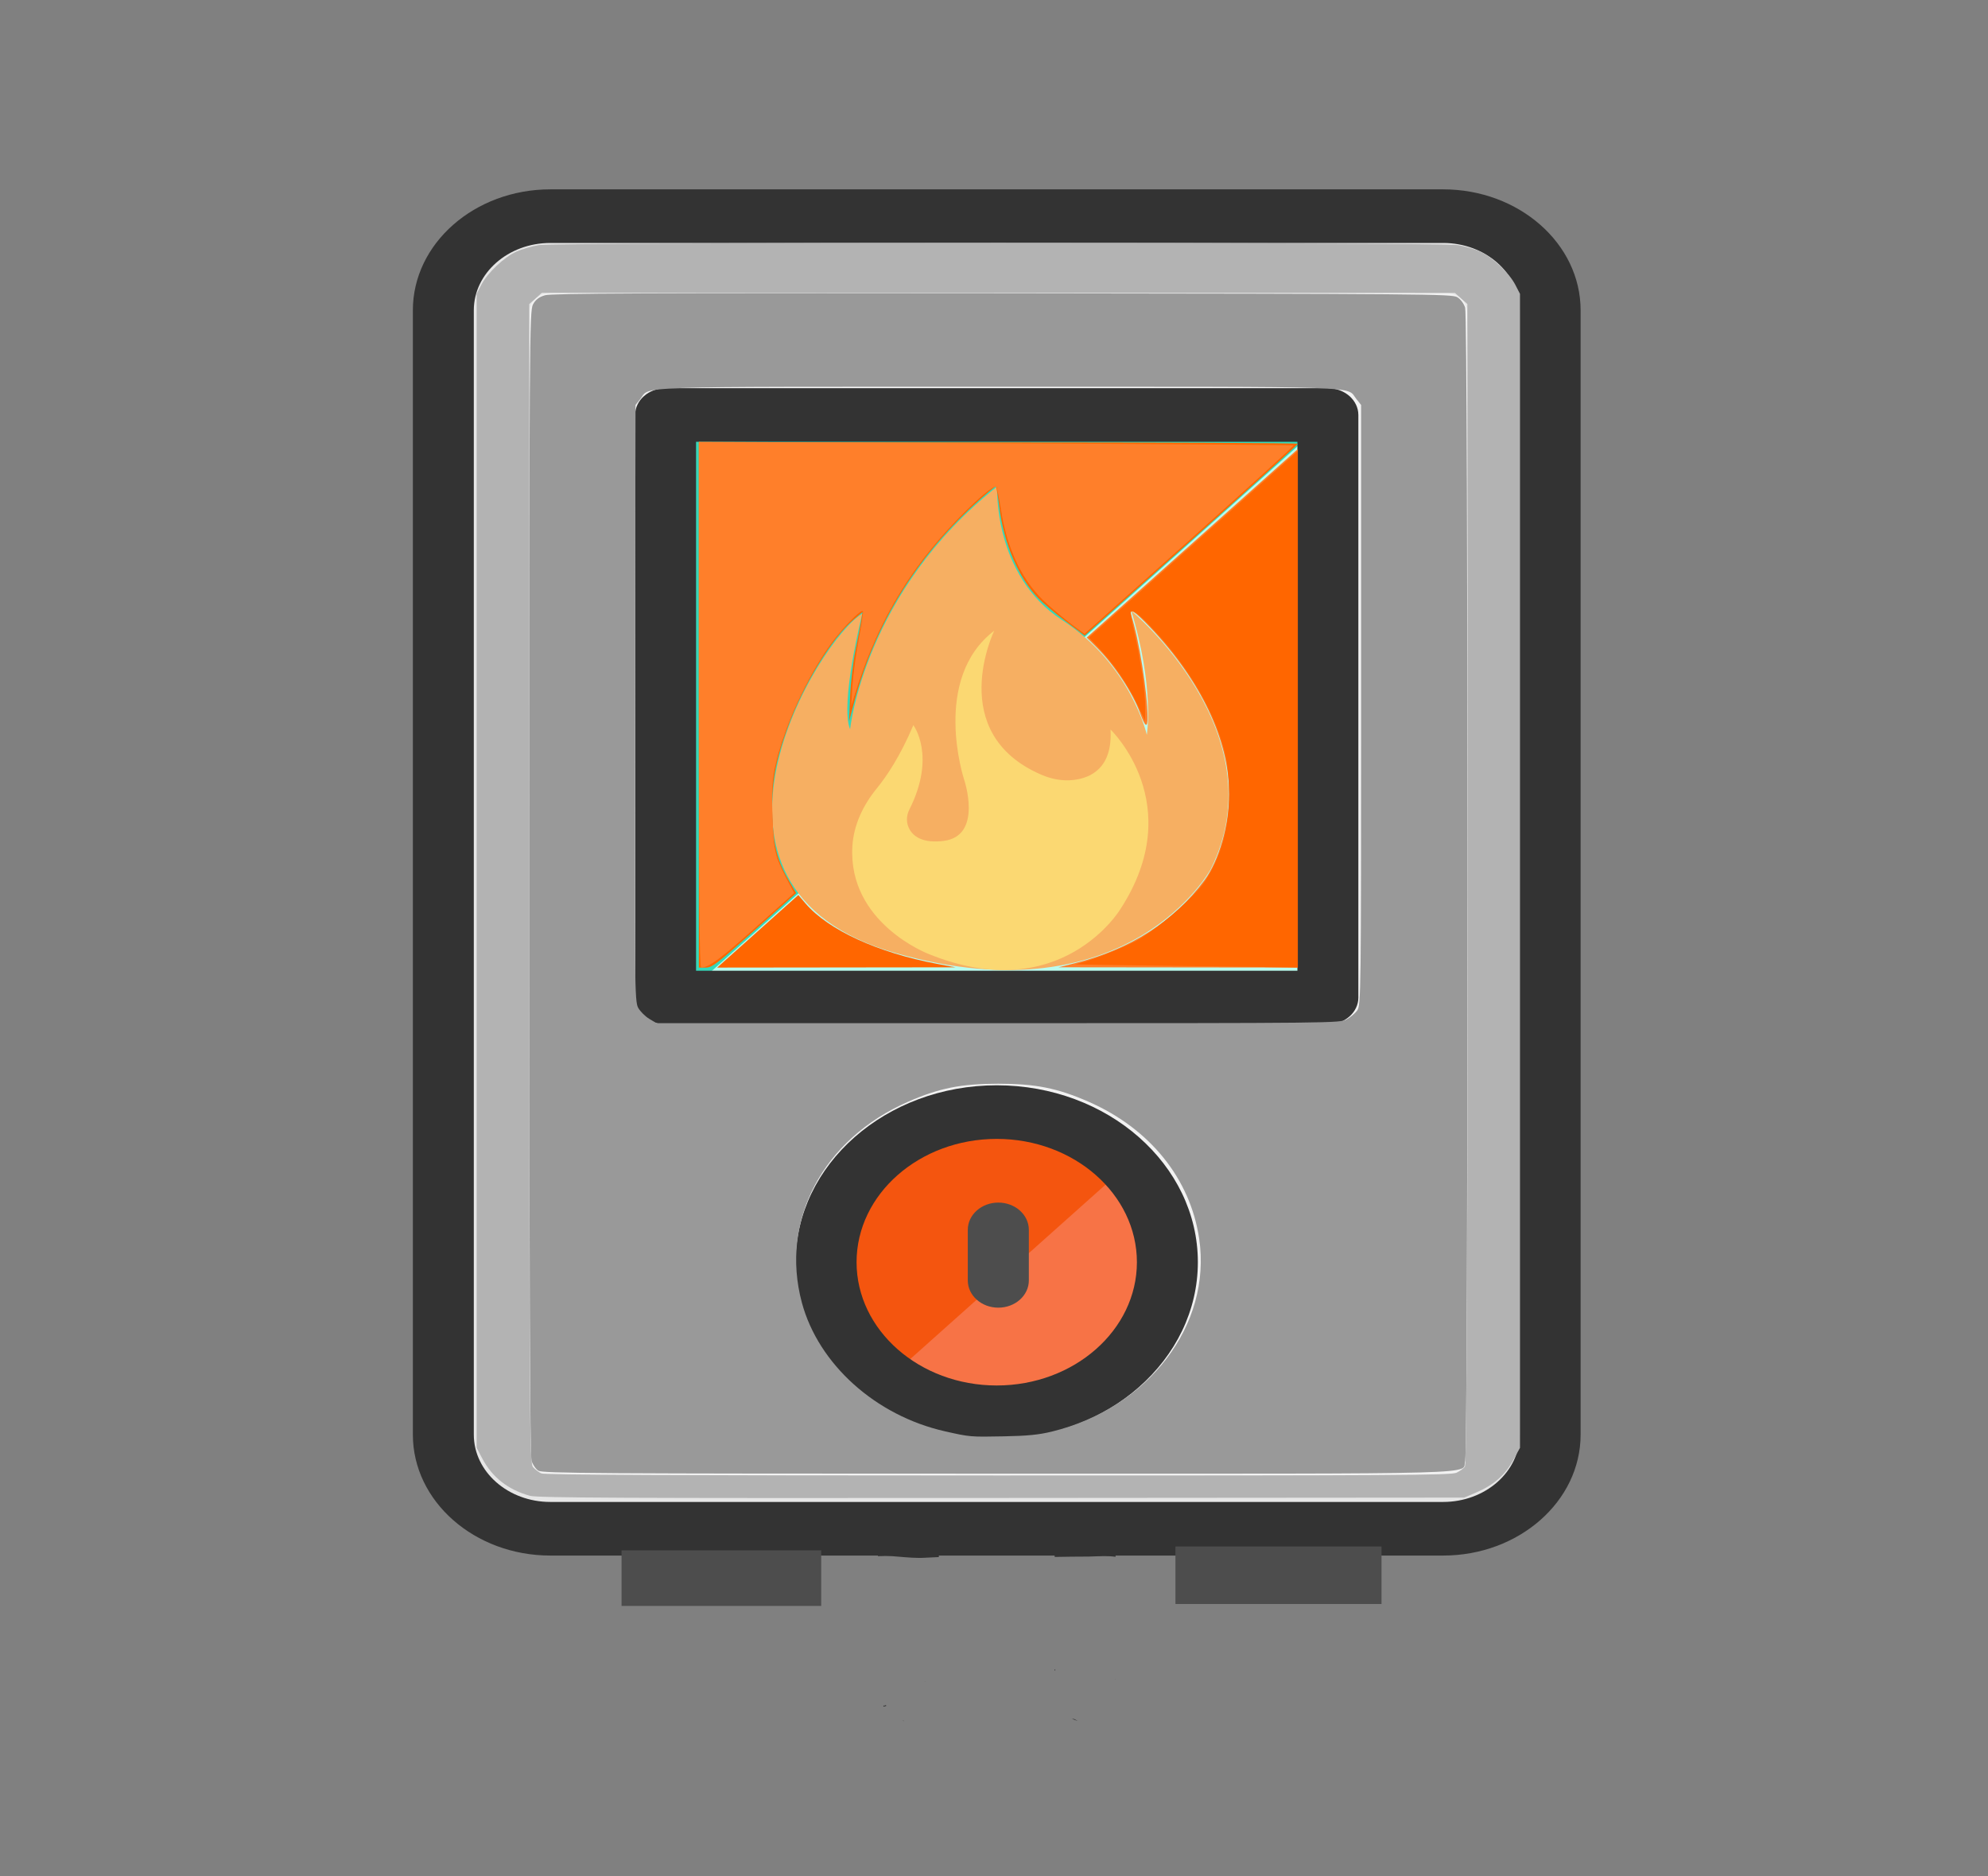 <?xml version="1.0" encoding="UTF-8" standalone="no"?>
<!-- Uploaded to: SVG Repo, www.svgrepo.com, Generator: SVG Repo Mixer Tools -->

<svg
   version="1.1"
   id="Layer_1"
   viewBox="0 0 145.476 137.289"
   xml:space="preserve"
   sodipodi:docname="heater-on-icon.svg"
   inkscape:version="1.3.2 (091e20e, 2023-11-25, custom)"
   width="145.476"
   height="137.289"
   xmlns:inkscape="http://www.inkscape.org/namespaces/inkscape"
   xmlns:sodipodi="http://sodipodi.sourceforge.net/DTD/sodipodi-0.dtd"
   xmlns="http://www.w3.org/2000/svg"
   xmlns:svg="http://www.w3.org/2000/svg"><rect x="0" y="0" width="145.476" height="137.289" fill="#808080" stroke="none"/><defs
   id="defs8" /><sodipodi:namedview
   id="namedview8"
   pagecolor="#ffffff"
   bordercolor="#000000"
   borderopacity="0.25"
   inkscape:showpageshadow="2"
   inkscape:pageopacity="0.0"
   inkscape:pagecheckerboard="0"
   inkscape:deskcolor="#d1d1d1"
   showguides="false"
   inkscape:zoom="1.5878876"
   inkscape:cx="256.00049"
   inkscape:cy="256.00049"
   inkscape:window-width="1920"
   inkscape:window-height="1009"
   inkscape:window-x="-8"
   inkscape:window-y="-8"
   inkscape:window-maximized="1"
   inkscape:current-layer="Layer_1" />
<path
   style="fill:#e6e6e6;stroke-width:0.236"
   d="M 105.78,113.527 H 40.328 c -4.332,0 -7.844,-3.135 -7.844,-7.004 V 22.853 c 0,-3.868 3.512,-7.003 7.844,-7.003 H 105.78 c 4.332,0 7.844,3.135 7.844,7.003 v 83.67 c 2.5e-4,3.868 -3.512,7.004 -7.844,7.004 z"
   id="path1" />
<path
   style="fill:#f2f2f2;stroke-width:0.236"
   d="m 40.328,107.942 c -0.876,0 -1.589,-0.636 -1.589,-1.419 V 22.853 c 0,-0.782 0.713,-1.419 1.589,-1.419 H 105.78 c 0.876,0 1.589,0.636 1.589,1.419 v 83.67 c 0,0.782 -0.713,1.419 -1.589,1.419 H 40.328 Z"
   id="path2" />
<ellipse
   style="fill:#f4550f;stroke-width:0.236"
   cx="73.055"
   cy="93.69"
   id="circle2"
   rx="12.51"
   ry="11.169" />
<path
   style="fill:#f77346;stroke-width:0.236"
   d="m 64.208,101.588 c 4.885,4.362 12.806,4.362 17.692,0 4.885,-4.362 4.885,-11.434 0,-15.796"
   id="path3" />
<path
   style="fill:#4d4d4d;stroke-width:0.236"
   d="m 73.054,95.685 c -1.234,0 -2.234,-0.893 -2.234,-1.995 v -3.699 c 0,-1.102 1,-1.995 2.234,-1.995 1.234,0 2.234,0.893 2.234,1.995 v 3.699 c 0,1.102 -1,1.995 -2.234,1.995 z"
   id="path4" />
<rect
   x="48.778"
   y="30.647"
   style="fill:#35d8b9;stroke-width:0.236"
   width="48.554"
   height="43.35"
   id="rect4" />
<polygon
   style="fill:#b9fcef"
   points="158.681,270.037 353.319,270.037 353.319,75.398 "
   id="polygon4"
   transform="matrix(0.249,0,0,0.223,9.194,13.855)" />

<g
   id="g8"
   transform="matrix(0.249,0,0,0.219,9.194,13.855)">
	<path
   id="path6"
   style="fill:#333333"
   d="M 124.811,0 C 102.534,0 84.41,18.125 84.41,40.402 V 416.075 c 0,22.277 18.125,40.402 40.4,40.402 h 96.264 v 0.203 c 0.745,-0.037 1.49,-0.062 2.234,-0.06 1.227,0.004 2.455,0.069 3.684,0.217 2.727,0.25 5.456,0.576 8.199,0.354 1.266,-0.055 2.53,-0.135 3.795,-0.211 v -0.503 h 34.029 v 0.456 c 3.347,-0.1 6.695,-0.079 10.045,-0.119 1.504,-0.038 3.016,-0.142 4.521,-0.147 1.12,-0.004 2.237,0.049 3.346,0.225 v -0.414 h 96.264 c 22.277,0 40.402,-18.125 40.402,-40.402 V 40.402 C 427.592,18.125 409.466,0 387.189,0 Z m 0,17.911 h 262.379 c 12.401,0 22.49,10.09 22.49,22.491 v 375.673 0.002 c 0,12.401 -10.089,22.489 -22.49,22.489 h -262.379 c -12.401,0 -22.49,-10.088 -22.49,-22.489 V 40.402 c 0,-12.401 10.089,-22.491 22.49,-22.491 z M 238.215,483.089 c -0.002,0.003 -0.004,0.005 -0.006,0.008 0.002,7.5e-4 0.004,9.8e-4 0.006,0.002 -2.5e-4,-0.003 2.6e-4,-0.007 0,-0.01 z m 34.801,11.33 v 0.549 c 0.003,-0.005 0.007,-0.011 0.01,-0.016 0.077,-0.077 0.148,-0.159 0.223,-0.239 -0.066,-0.107 -0.171,-0.184 -0.232,-0.294 z m 17.912,3.226 c -0.028,0.009 -0.058,0.011 -0.086,0.02 0.012,0.012 0.067,0.067 0.086,0.086 z m -56.066,0.812 c -0.014,0.041 -0.007,0.084 0.078,0.121 0.013,-0.007 0.019,-0.01 0.031,-0.016 -0.037,-0.034 -0.073,-0.07 -0.109,-0.105 z m -11.562,7.924 c -0.065,-0.017 0.018,0.165 -0.039,0.201 -0.205,0.127 -0.423,-0.14 -0.588,0.151 -0.035,0.062 0.022,0.2 0.092,0.193 0.257,-0.024 0.504,-0.105 0.75,-0.189 0.005,-0.028 0.013,-0.056 0.018,-0.084 -0.077,-0.091 -0.118,-0.242 -0.232,-0.273 z m 54.777,4.61 c 0.558,0.278 1.107,0.554 1.725,0.71 -0.078,-0.042 -0.157,-0.08 -0.234,-0.123 -0.324,-0.184 -0.575,-0.338 -0.812,-0.489 -0.017,-0.001 -0.034,-8e-4 -0.051,-0.002 -0.208,-0.037 -0.418,-0.065 -0.627,-0.096 z m -49.516,0.647 c -0.057,0.024 -0.115,0.048 -0.172,0.072 0.132,0.025 0.262,0.05 0.396,0.07 -0.075,-0.047 -0.152,-0.091 -0.225,-0.141 z" />
	<path
   style="fill:#333333"
   d="m 256,299.351 c -32.591,0 -59.106,26.515 -59.106,59.106 0,32.591 26.515,59.106 59.106,59.106 32.591,0 59.106,-26.515 59.106,-59.106 0,-32.591 -26.515,-59.106 -59.106,-59.106 z m 0,100.3 c -22.714,0 -41.194,-18.48 -41.194,-41.194 0,-22.714 18.48,-41.194 41.194,-41.194 22.714,0 41.194,18.48 41.194,41.194 0,22.714 -18.48,41.194 -41.194,41.194 z"
   id="path7" />
	<path
   style="fill:#333333"
   d="M 353.319,66.442 H 158.681 c -4.946,0 -8.956,4.01 -8.956,8.956 v 194.639 c 0,4.946 4.01,8.956 8.956,8.956 H 353.32 c 4.946,0 8.956,-4.01 8.956,-8.956 V 75.398 c -0.001,-4.946 -4.011,-8.956 -8.957,-8.956 z m -8.955,194.639 H 167.636 V 84.354 h 176.727 v 176.727 z"
   id="path8" />
</g>
<rect
   style="fill:#4d4d4d;stroke-width:0.209"
   id="rect18"
   width="14.61"
   height="4.068"
   x="45.483"
   y="113.441" /><rect
   style="fill:#4d4d4d;stroke-width:0.236"
   id="rect19"
   width="15.081"
   height="4.208"
   x="86.015"
   y="113.16" /><path
   style="fill:#999999;stroke-width:0.148"
   d="m 39.398,107.616 c -0.189,-0.118 -0.416,-0.449 -0.505,-0.736 -0.11,-0.354 -0.163,-13.989 -0.163,-42.32 -4.99e-4,-39.513 0.014,-41.825 0.274,-42.289 0.198,-0.354 0.443,-0.54 0.881,-0.668 0.481,-0.14 7.386,-0.169 33.469,-0.14 30.925,0.034 32.888,0.051 33.28,0.28 0.243,0.142 0.486,0.464 0.581,0.771 0.228,0.733 0.23,83.631 0.002,84.365 -0.323,1.039 2.843,0.951 -34.162,0.951 -29.643,0 -33.351,-0.024 -33.657,-0.215 z m 37.579,-2.865 c 7.068,-1.73 11.707,-7.804 10.775,-14.109 -0.65,-4.4 -3.609,-8.064 -8.1,-10.029 -2.275,-0.996 -3.876,-1.314 -6.598,-1.314 -2.723,0 -4.323,0.319 -6.598,1.314 -6.239,2.73 -9.395,8.699 -7.776,14.708 1.214,4.506 5.402,8.269 10.473,9.412 1.835,0.413 1.839,0.414 4.295,0.367 1.74,-0.033 2.574,-0.116 3.53,-0.35 z m 21.558,-30.156 c 0.276,-0.15 0.63,-0.447 0.785,-0.66 0.27,-0.368 0.283,-1.416 0.283,-22.343 V 29.634 l -0.35,-0.439 c -0.769,-0.962 1.23,-0.894 -26.199,-0.894 -27.429,0 -25.431,-0.068 -26.199,0.894 l -0.35,0.439 -0.04,21.811 c -0.038,20.559 -0.024,21.839 0.236,22.299 0.152,0.268 0.516,0.631 0.81,0.807 l 0.534,0.318 24.995,-4.45e-4 c 24.498,-4.46e-4 25.005,-0.006 25.497,-0.274 z"
   id="path21" /><path
   style="fill:#b3b3b3;stroke-width:0.148"
   d="m 38.773,109.451 c -1.602,-0.448 -2.762,-1.359 -3.485,-2.736 l -0.409,-0.778 V 63.718 21.499 l 0.342,-0.662 c 0.448,-0.866 1.668,-2.019 2.567,-2.426 0.394,-0.178 1.133,-0.393 1.642,-0.477 1.305,-0.215 65.942,-0.215 67.246,0 0.509,0.084 1.248,0.299 1.642,0.477 0.899,0.407 2.119,1.559 2.567,2.426 l 0.342,0.662 v 42.222 42.222 l -0.517,0.938 c -0.59,1.07 -1.422,1.789 -2.703,2.335 l -0.864,0.368 -33.855,0.026 c -27.687,0.021 -33.975,-0.007 -34.517,-0.159 z m 67.825,-1.692 c 0.252,-0.117 0.524,-0.322 0.605,-0.456 0.149,-0.25 0.237,-29.684 0.195,-65.864 l -0.022,-19.193 -0.454,-0.405 -0.454,-0.405 -33.41,-0.003 -33.41,-0.003 -0.459,0.41 -0.459,0.41 0.003,42.405 c 0.003,39.948 0.019,42.423 0.274,42.703 0.149,0.164 0.412,0.367 0.585,0.452 0.226,0.111 9.652,0.155 33.43,0.159 29.237,0.004 33.17,-0.021 33.575,-0.208 z"
   id="path22" /><g
   id="g2"
   transform="matrix(0.922,0,0,0.737,43.694,29.707)"><path
     class="st7"
     d="m 21.04,20.63 c 0,0 -1.79,8.99 -0.96,11.47 0,0 1.1,-13.6 11.67,-24.1 0,0 -0.34,8.79 5.15,13.25 5.49,4.46 6.73,11.4 6.73,11.4 0,0 0.62,-4.74 -1.24,-12.33 0,0 11.67,12.12 6.32,25.65 0,0 -6.45,14.9 -24.92,8.38 C 5.32,47.83 17.74,22.97 21.04,20.63 Z"
     id="path1-9"
     style="fill:#f6af62" /><path
     class="st4"
     d="m 40.75,32.12 c 0.17,3.81 -1.55,4.81 -2.94,5.01 -0.89,0.13 -1.79,-0.1 -2.57,-0.53 -7.65,-4.15 -3.72,-14.29 -3.72,-14.29 -5.01,4.79 -2.4,14.74 -2.4,14.74 0,0 1.55,5.64 -1.62,6.13 -1.59,0.25 -2.33,-0.39 -2.67,-1.08 -0.31,-0.64 -0.31,-1.39 -0.04,-2.05 2.15,-5.34 0.31,-8.36 0.31,-8.36 -1.03,3.06 -2.12,5.08 -2.91,6.29 -1.12,1.72 -1.83,3.68 -1.93,5.73 C 19.9,51.35 26.3,54.4 26.3,54.4 36.81,59.76 41.53,49.96 41.53,49.96 46.96,39.52 40.75,32.12 40.75,32.12 Z"
     id="path2-0"
     style="fill:#fbd872" /></g><path
   style="fill:#ff6600;stroke-width:0.148"
   d="m 51.139,51.585 v -19.216 h 21.915 c 12.053,0 21.915,0.047 21.915,0.105 0,0.058 -3.51,3.239 -7.799,7.069 l -7.799,6.964 -1.383,-1.042 c -0.761,-0.573 -1.67,-1.34 -2.02,-1.704 -1.442,-1.499 -2.513,-4.004 -2.838,-6.644 -0.098,-0.798 -0.213,-1.481 -0.254,-1.518 -0.042,-0.037 -0.765,0.568 -1.607,1.344 -4.313,3.974 -7.258,8.812 -8.743,14.364 l -0.393,1.469 0.075,-1.823 c 0.041,-1.003 0.218,-2.518 0.393,-3.366 0.175,-0.849 0.363,-1.827 0.418,-2.174 l 0.1,-0.631 -0.663,0.561 c -1.577,1.334 -3.656,4.731 -4.799,7.839 -0.948,2.577 -1.236,4.266 -1.137,6.656 0.087,2.109 0.385,3.22 1.26,4.695 l 0.483,0.816 -3.05,2.726 c -2.715,2.427 -3.106,2.726 -3.562,2.726 h -0.512 z"
   id="path23" /><path
   style="fill:#ff7f2a;stroke-width:0.148"
   d="m 78.71,70.464 c 4.005,-1.007 7.188,-3.051 9.415,-6.045 1.061,-1.426 1.818,-4.056 1.818,-6.312 0,-3.928 -2.065,-8.287 -5.775,-12.194 -1.146,-1.206 -1.58,-1.484 -1.385,-0.886 0.564,1.732 1.189,5.65 1.19,7.462 7.5e-4,0.812 -0.167,0.725 -0.53,-0.274 -0.552,-1.516 -1.899,-3.556 -3.202,-4.851 l -0.718,-0.713 7.724,-6.896 7.724,-6.896 v 18.97 18.97 l -8.758,-0.01 -8.758,-0.01 z"
   id="path24" /><path
   style="fill:#ff7f2a;stroke-width:0.148"
   d="M 51.139,51.565 V 32.328 l 21.719,0.103 c 11.945,0.057 21.751,0.132 21.791,0.167 0.039,0.035 -3.385,3.15 -7.609,6.922 l -7.681,6.859 -0.796,-0.584 c -0.438,-0.321 -1.294,-1.027 -1.903,-1.569 -1.805,-1.606 -2.952,-3.951 -3.43,-7.014 -0.129,-0.828 -0.268,-1.535 -0.309,-1.572 -0.155,-0.138 -0.903,0.435 -2.128,1.632 -3.931,3.84 -6.445,7.916 -8.111,13.152 l -0.392,1.232 0.08,-1.403 c 0.044,-0.771 0.252,-2.318 0.461,-3.436 0.209,-1.118 0.35,-2.06 0.314,-2.093 -0.125,-0.112 -0.895,0.618 -1.829,1.734 -1.871,2.236 -3.966,6.641 -4.605,9.685 -0.209,0.993 -0.248,1.755 -0.183,3.577 0.089,2.53 0.174,2.908 1.015,4.531 l 0.568,1.095 -2.816,2.517 c -2.53,2.261 -3.447,2.938 -3.982,2.938 -0.125,0 -0.173,-5.352 -0.173,-19.237 z"
   id="path25" /><path
   style="fill:#ff6600;stroke-width:0.148"
   d="m 55.448,68.146 2.97,-2.655 0.528,0.618 c 1.659,1.939 5.275,3.599 9.629,4.42 l 1.337,0.252 -8.717,0.01 -8.717,0.01 z"
   id="path26" /><path
   style="fill:#ff6600;stroke-width:0.148"
   d="m 84.758,70.661 c -3.499,-0.041 -6.236,-0.09 -6.082,-0.108 0.632,-0.074 3.224,-1.062 4.412,-1.683 1.532,-0.801 4.309,-3.203 5.107,-4.417 1.158,-1.763 1.747,-3.897 1.747,-6.327 0,-0.884 -0.1,-2.075 -0.223,-2.648 -0.663,-3.093 -2.591,-6.508 -5.319,-9.424 -1.028,-1.098 -1.466,-1.443 -1.639,-1.288 -0.049,0.043 0.065,0.728 0.251,1.521 0.454,1.93 0.797,4.307 0.795,5.509 l -0.002,0.982 -0.59,-1.262 c -0.652,-1.395 -1.73,-2.968 -2.822,-4.116 l -0.713,-0.749 7.644,-6.825 7.644,-6.825 v 18.9 18.9 l -1.924,-0.033 c -1.058,-0.018 -4.788,-0.066 -8.287,-0.108 z"
   id="path27" /></svg>

